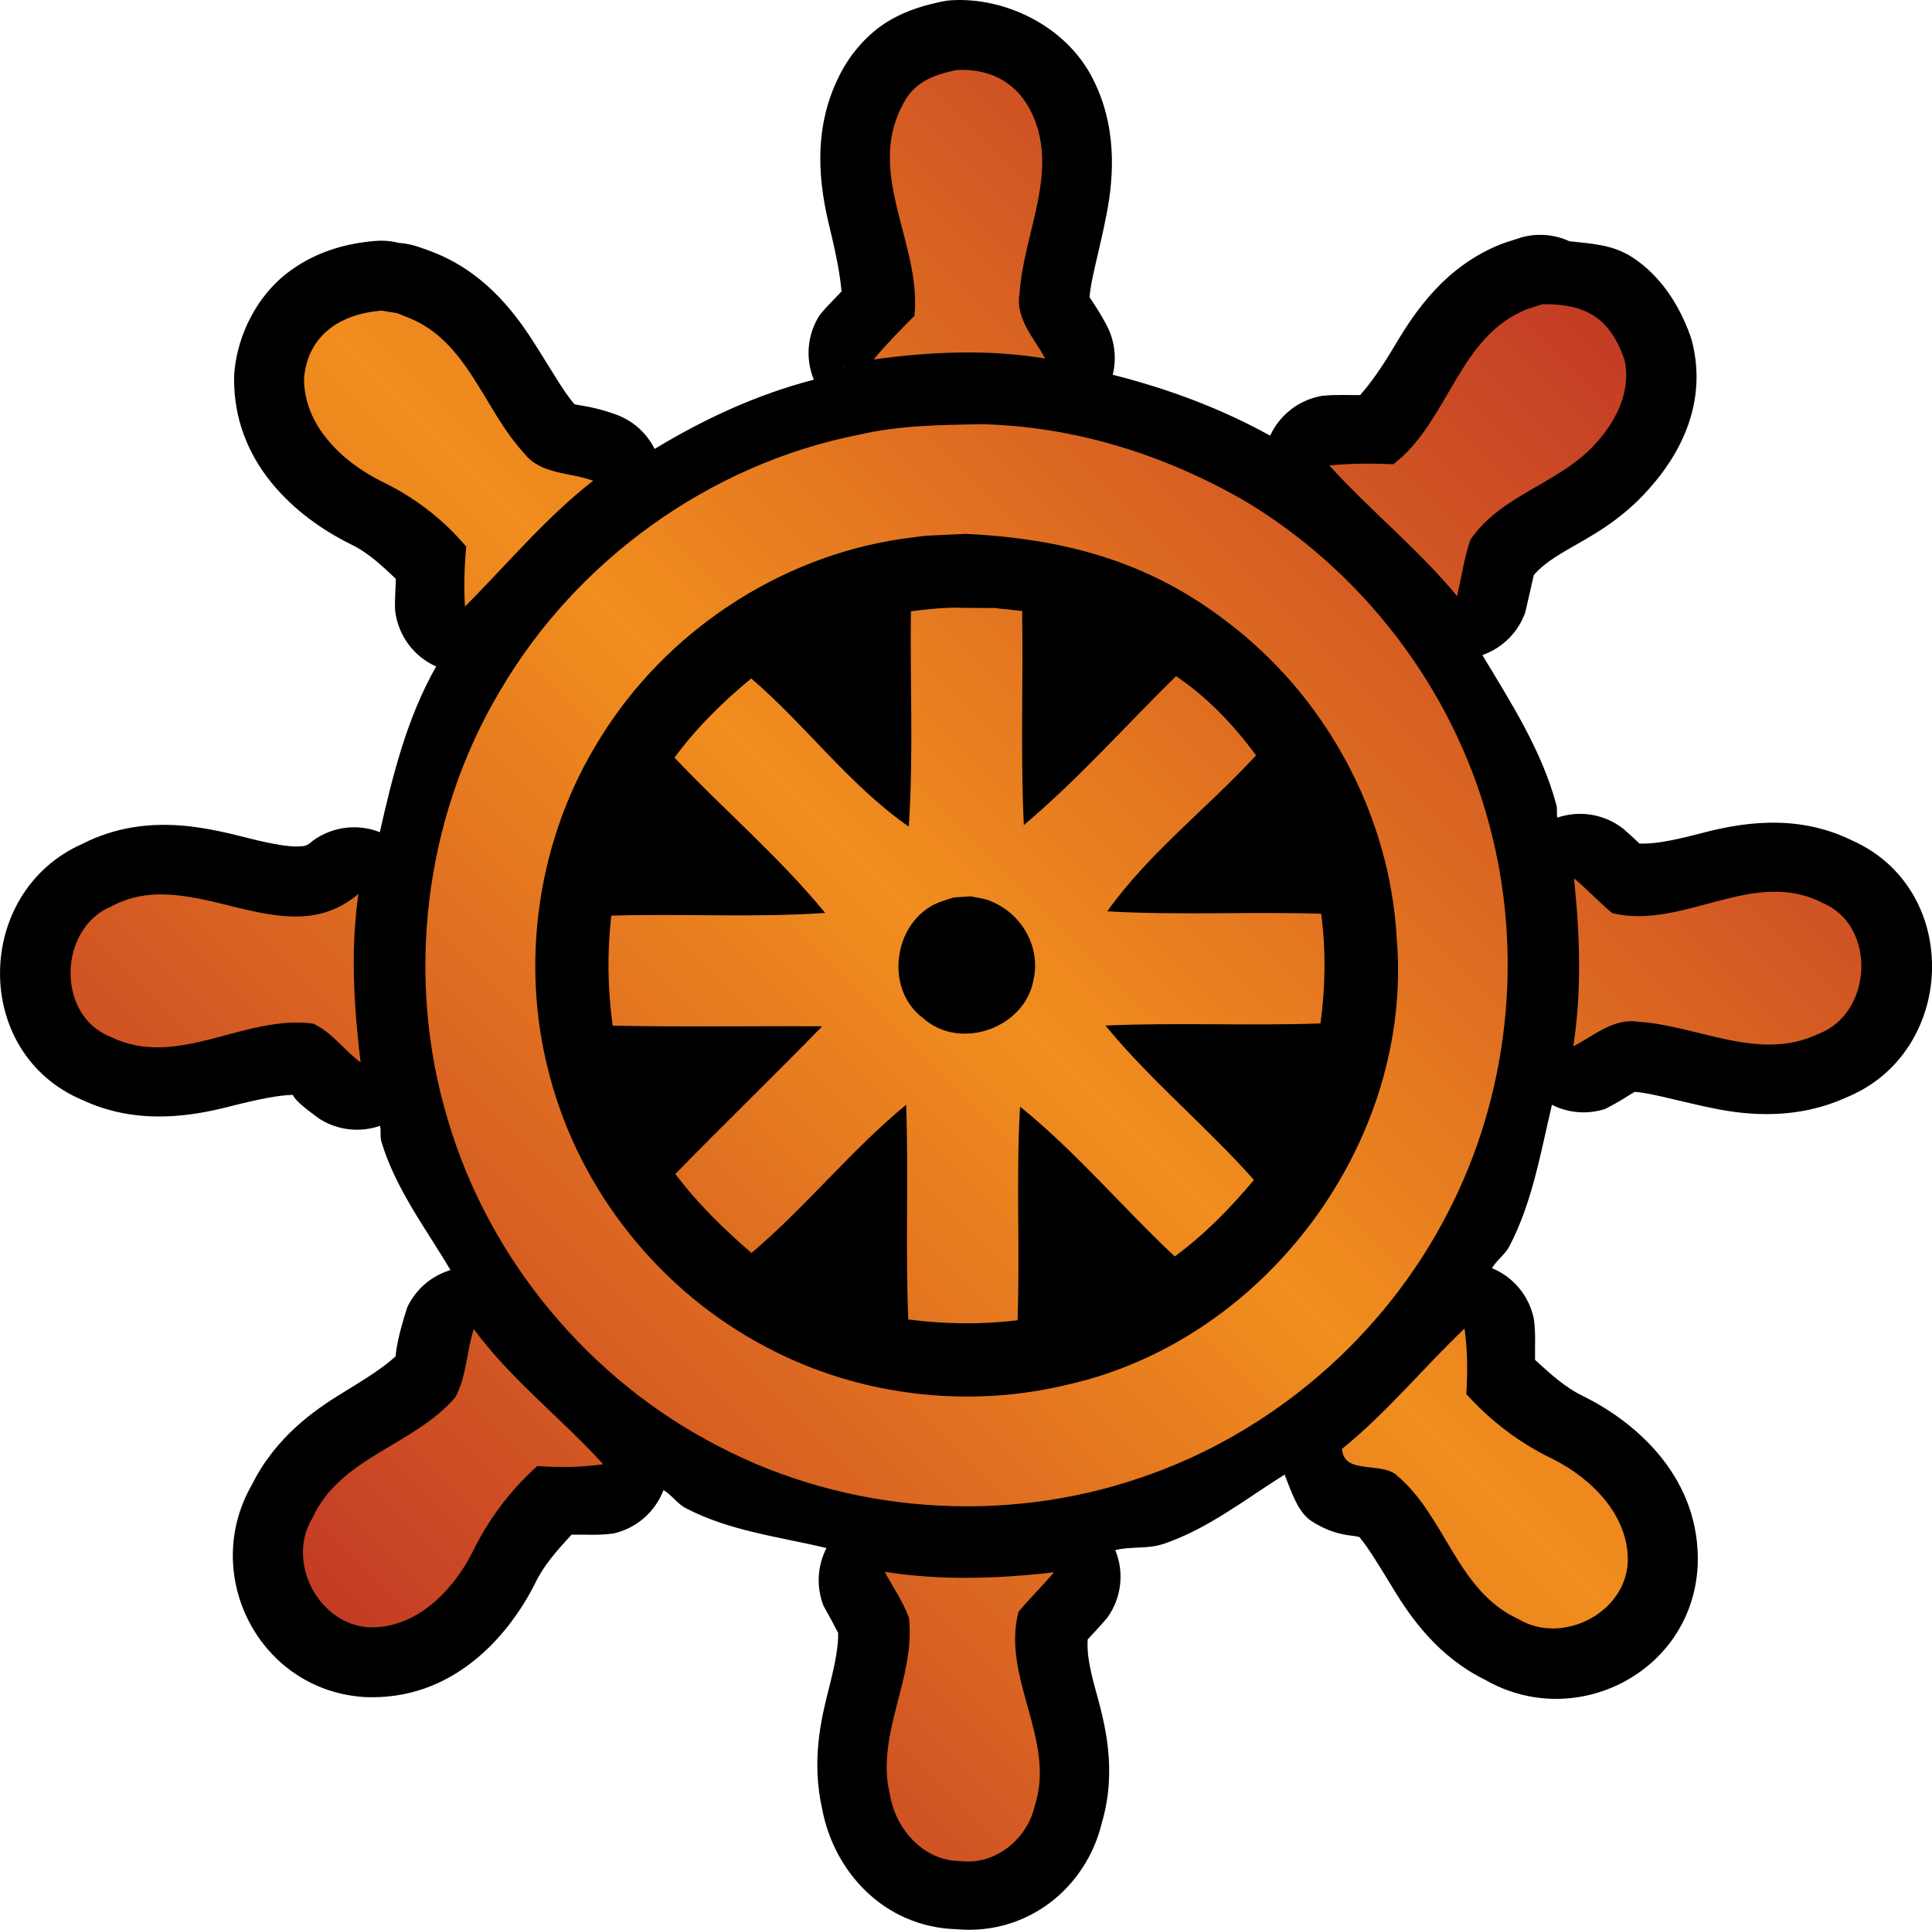 <?xml version="1.0" encoding="UTF-8" standalone="no"?>
<svg
   version="1.1"
   width="34.512"
   height="34.467"
   viewBox="0 0 34.512 34.467"
   id="svg4"
   xmlns="http://www.w3.org/2000/svg"
   xmlns:svg="http://www.w3.org/2000/svg">
  <defs>
    <!-- This is the gradient that will actually be used on
     the cards. The colors themselves will be provided by the
     template, but the x values, y values, and offsets will be
     used from the SVG. -->
    <linearGradient id="rarity" x1="0" y1="1" x2="1" y2="0">
      <stop offset="0" style="stop-color:rgb(192,55,38);stop-opacity:1" id="stop2" />
      <stop offset="0.125" style="stop-color:rgb(192,55,38);stop-opacity:1" id="stop4" />
      <stop offset="0.5" style="stop-color:rgb(241,142,30);stop-opacity:1" id="stop6" />
      <stop offset="0.875" style="stop-color:rgb(192,55,38);stop-opacity:1" id="stop8" />
      <stop offset="1" style="stop-color:rgb(192,55,38);stop-opacity:1" id="stop10" />
    </linearGradient>
    <!-- These gradients are here so that you can visualize
     what the set symbol would like like in that rarity. The
     only gradient that matters in the end is the "rarity"
     gradient. -->
    <linearGradient id="mythic" x1="0" y1="1" x2="1" y2="0">
      <stop offset="0" style="stop-color:rgb(192,55,38);stop-opacity:1"/>
      <stop offset="0.125" style="stop-color:rgb(192,55,38);stop-opacity:1"/>
      <stop offset="0.5" style="stop-color:rgb(241,142,30);stop-opacity:1"/>
      <stop offset="0.875" style="stop-color:rgb(192,55,38);stop-opacity:1"/>
      <stop offset="1" style="stop-color:rgb(192,55,38);stop-opacity:1"/>
    </linearGradient>
    <linearGradient id="rare" x1="0" y1="1" x2="1" y2="0">
      <stop offset="0" style="stop-color:rgb(146,116,67);stop-opacity:1"/>
      <stop offset="0.125" style="stop-color:rgb(146,116,67);stop-opacity:1"/>
      <stop offset="0.5" style="stop-color:rgb(211,178,108);stop-opacity:1"/>
      <stop offset="0.875" style="stop-color:rgb(146,116,67);stop-opacity:1"/>
      <stop offset="1" style="stop-color:rgb(146,116,67);stop-opacity:1"/>
    </linearGradient>
    <linearGradient id="special" x1="0" y1="1" x2="1" y2="0">
      <stop offset="0" style="stop-color:rgb(76, 56, 106);stop-opacity:1"/>
      <stop offset="0.125" style="stop-color:rgb(76, 56, 106);stop-opacity:1"/>
      <stop offset="0.5" style="stop-color:rgb(201, 173, 221);stop-opacity:1"/>
      <stop offset="0.875" style="stop-color:rgb(76, 56, 106);stop-opacity:1"/>
      <stop offset="1" style="stop-color:rgb(76, 56, 106);stop-opacity:1"/>
    </linearGradient>
    <linearGradient id="uncommon" x1="0" y1="1" x2="1" y2="0">
      <stop offset="0" style="stop-color:rgb(98,110,119);stop-opacity:1"/>
      <stop offset="0.125" style="stop-color:rgb(98,110,119);stop-opacity:1"/>
      <stop offset="0.5" style="stop-color:rgb(196,222,238);stop-opacity:1"/>
      <stop offset="0.875" style="stop-color:rgb(98,110,119);stop-opacity:1"/>
      <stop offset="1" style="stop-color:rgb(98,110,119);stop-opacity:1"/>
    </linearGradient>
    <linearGradient id="common" x1="0" y1="1" x2="1" y2="0">
      <stop offset="0" style="stop-color:rgb(0,0,0);stop-opacity:1"/>
    </linearGradient>
    <linearGradient
            id="rarity-outline" x1="0" y1="1" x2="0" y2="1">
      <stop offset="0" style="stop-color:rgb(0,0,0);stop-opacity:1"/>
    </linearGradient>
  </defs>
  <path fill="url(#rarity-outline)" d="m 17.006,0.004 c -0.07,0.004 -0.139,0.014 -0.207,0.029 -0.258,0.059 -0.577,0.134 -0.932,0.346 -0.35,0.209 -0.68,0.575 -0.875,0.975 -0.502,0.996 -0.343,2.008 -0.174,2.701 0.134,0.55 0.188,0.864 0.215,1.15 C 14.903,5.344 14.777,5.464 14.645,5.623 14.421,5.968 14.381,6.401 14.538,6.781 13.524,7.044 12.582,7.48 11.694,8.018 11.555,7.741 11.32,7.526 11.032,7.414 10.637,7.267 10.379,7.247 10.264,7.221 10.071,7.006 9.842,6.591 9.501,6.062 9.151,5.522 8.607,4.832 7.706,4.492 7.699,4.489 7.693,4.487 7.686,4.484 7.479,4.41 7.317,4.34 7.044,4.334 c -0.137,-0.003 0.027,6.988e-4 0.082,0.008 0.055,0.007 0.046,0.009 -0.012,-0.006 C 6.982,4.303 6.845,4.292 6.71,4.303 6.167,4.346 5.596,4.506 5.1,4.9 4.605,5.295 4.252,5.949 4.188,6.631 c -0.003,0.032 -0.005,0.065 -0.006,0.098 -0.024,1.533 1.101,2.503 2.072,2.986 0.005,0.003 0.01,0.005 0.016,0.008 0.316,0.152 0.557,0.386 0.801,0.615 -0.003,0.191 -0.024,0.376 -0.012,0.572 0.052,0.437 0.33,0.815 0.732,0.994 -0.522,0.918 -0.775,1.939 -1.006,2.959 -0.397,-0.157 -0.847,-0.1 -1.193,0.15 -0.119,0.102 -0.135,0.1 -0.283,0.105 -0.149,0.005 -0.42,-0.038 -0.777,-0.125 -0.702,-0.17 -1.867,-0.53 -3.068,0.082 -1.929,0.86 -1.975,3.733 0.004,4.57 0.978,0.458 1.955,0.29 2.611,0.123 0.573,-0.146 0.9,-0.207 1.152,-0.213 0.03,0.057 0.06,0.128 0.479,0.43 0.322,0.203 0.719,0.248 1.078,0.123 0.024,0.089 -0.003,0.183 0.023,0.271 3.824e-4,0.001 -3.827e-4,0.003 0,0.004 0.252,0.846 0.79,1.548 1.236,2.301 -0.341,0.102 -0.623,0.345 -0.773,0.668 -0.185,0.574 -0.199,0.794 -0.207,0.871 -0.181,0.173 -0.471,0.364 -0.947,0.654 -0.516,0.314 -1.202,0.799 -1.619,1.639 -0.926,1.604 0.126,3.665 1.994,3.793 0.012,8.16e-4 0.023,0.002 0.035,0.002 1.537,0.062 2.533,-1.053 3.025,-2.023 0.003,-0.007 0.007,-0.014 0.01,-0.021 0.157,-0.325 0.402,-0.592 0.645,-0.857 0.249,-0.005 0.486,0.016 0.746,-0.021 0.41,-0.091 0.747,-0.383 0.896,-0.775 0.149,0.086 0.245,0.243 0.398,0.322 0.783,0.41 1.662,0.509 2.514,0.713 -0.165,0.32 -0.185,0.696 -0.053,1.031 0.122,0.219 0.192,0.351 0.262,0.486 0.003,0.222 -0.044,0.513 -0.168,0.998 -0.137,0.534 -0.313,1.281 -0.119,2.141 0.203,1.102 1.088,2.111 2.4,2.152 1.276,0.112 2.318,-0.746 2.596,-1.898 0.283,-0.962 0.046,-1.807 -0.111,-2.375 -0.136,-0.489 -0.153,-0.714 -0.141,-0.904 0.115,-0.124 0.21,-0.222 0.35,-0.387 0.253,-0.351 0.307,-0.807 0.143,-1.207 0.28,-0.071 0.577,-0.016 0.852,-0.109 h 0.004 c 0.799,-0.27 1.459,-0.796 2.168,-1.24 0.127,0.319 0.24,0.677 0.486,0.834 0.359,0.229 0.619,0.244 0.781,0.266 0.034,0.005 0.047,0.011 0.072,0.018 0.16,0.194 0.351,0.508 0.605,0.926 0.315,0.517 0.799,1.21 1.645,1.625 1.608,0.918 3.683,-0.136 3.789,-2.023 7.37e-4,-0.009 0.001,-0.017 0.002,-0.025 0.055,-1.527 -1.049,-2.524 -2.029,-3.014 -0.006,-0.003 -0.013,-0.007 -0.02,-0.01 -0.324,-0.155 -0.59,-0.402 -0.857,-0.646 -0.005,-0.244 0.015,-0.477 -0.021,-0.732 -0.083,-0.408 -0.363,-0.747 -0.748,-0.906 0.084,-0.145 0.233,-0.241 0.311,-0.391 0.412,-0.79 0.556,-1.668 0.76,-2.527 0.295,0.15 0.637,0.176 0.951,0.074 0.289,-0.147 0.451,-0.264 0.527,-0.305 0.307,0.021 0.793,0.17 1.43,0.299 0.626,0.127 1.479,0.191 2.326,-0.189 1.997,-0.791 2.108,-3.723 0.123,-4.602 -1.021,-0.501 -2.044,-0.297 -2.707,-0.123 -0.575,0.151 -0.863,0.189 -1.086,0.18 -0.092,-0.087 -0.167,-0.156 -0.283,-0.258 l -0.002,-0.002 c -0.334,-0.264 -0.779,-0.341 -1.182,-0.203 -0.019,-0.074 0.003,-0.153 -0.018,-0.227 -0.262,-0.974 -0.807,-1.82 -1.322,-2.676 0.357,-0.125 0.639,-0.405 0.766,-0.762 0.074,-0.31 0.11,-0.489 0.152,-0.666 0.105,-0.121 0.252,-0.252 0.592,-0.449 0.391,-0.227 0.956,-0.511 1.463,-1.088 0.537,-0.594 1.051,-1.512 0.777,-2.619 -0.01,-0.042 -0.023,-0.083 -0.037,-0.123 C 30.004,5.466 29.677,4.934 29.163,4.598 28.803,4.362 28.416,4.353 28.036,4.309 27.767,4.185 27.463,4.161 27.178,4.24 l -0.266,0.086 c -0.025,0.008 -0.05,0.016 -0.074,0.025 -1.019,0.395 -1.564,1.218 -1.914,1.807 -0.276,0.463 -0.451,0.695 -0.627,0.898 -0.227,0.003 -0.439,-0.012 -0.682,0.014 -0.407,0.07 -0.754,0.336 -0.926,0.711 -0.882,-0.489 -1.829,-0.839 -2.812,-1.088 0.073,-0.295 0.035,-0.607 -0.105,-0.877 C 19.62,5.53 19.508,5.382 19.463,5.307 19.484,4.992 19.64,4.484 19.768,3.82 19.898,3.152 19.964,2.228 19.491,1.348 c -0.002,-0.003 -0.004,-0.007 -0.006,-0.01 C 18.994,0.439 17.93,-0.049 17.006,0.004 Z M 15.092,6.539 c -0.006,0.001 -0.011,0.007 -0.018,0.008 -0.009,0.002 -0.016,-2.14e-4 -0.025,0.002 z m 9.27,20.934 c 0.061,0.024 0.054,0.028 0,0 z" />
  <path fill="url(#rarity)" d="m 15.804,28.073 c 1.004,0.159 2.018,0.125 3.024,0.009 -0.204,0.24 -0.429,0.461 -0.634,0.704 -0.308,1.176 0.673,2.288 0.291,3.464 -0.132,0.594 -0.703,1.067 -1.326,0.989 -0.656,0.004 -1.159,-0.567 -1.261,-1.182 -0.265,-1.082 0.465,-2.086 0.338,-3.164 -0.108,-0.293 -0.286,-0.55 -0.433,-0.821 z m 10.357,-4.344 c -0.739,0.703 -1.388,1.503 -2.188,2.148 0.03,0.477 0.722,0.214 0.995,0.488 0.859,0.732 1.065,2.056 2.154,2.551 0.775,0.469 1.904,-0.096 1.955,-1.006 0.03,-0.836 -0.641,-1.502 -1.339,-1.851 -0.588,-0.282 -1.108,-0.677 -1.545,-1.161 0.026,-0.39 0.023,-0.781 -0.032,-1.169 z m -17.698,0.008 c -0.129,0.401 -0.127,0.847 -0.329,1.218 -0.732,0.859 -2.054,1.067 -2.551,2.154 -0.475,0.775 0.095,1.893 0.998,1.955 0.84,0.034 1.505,-0.643 1.859,-1.341 0.282,-0.584 0.675,-1.106 1.159,-1.539 0.391,0.028 0.785,0.025 1.176,-0.032 -0.749,-0.825 -1.645,-1.509 -2.313,-2.415 z m 8.875,-7.728 c 0.104,0.023 0.212,0.032 0.313,0.068 0.579,0.208 0.945,0.813 0.812,1.418 -0.149,0.866 -1.312,1.28 -1.97,0.692 -0.738,-0.546 -0.514,-1.831 0.361,-2.099 0.264,-0.086 0.105,-0.048 0.485,-0.079 z m -0.34,-5.155 c -0.244,0.006 -0.484,0.032 -0.726,0.065 -0.017,1.282 0.047,2.566 -0.038,3.845 -1.061,-0.739 -1.836,-1.808 -2.814,-2.646 -0.509,0.418 -0.978,0.881 -1.371,1.413 0.883,0.936 1.874,1.776 2.691,2.774 -1.271,0.089 -2.545,0.009 -3.82,0.049 -0.076,0.654 -0.066,1.312 0.025,1.965 1.246,0.026 2.494,0.004 3.742,0.011 -0.864,0.889 -1.759,1.749 -2.623,2.638 0.395,0.526 0.864,0.981 1.36,1.411 0.974,-0.826 1.776,-1.834 2.763,-2.648 0.045,1.278 -0.015,2.557 0.038,3.835 0.647,0.085 1.301,0.093 1.952,0.015 0.045,-1.273 -0.03,-2.545 0.045,-3.816 0.998,0.806 1.827,1.798 2.763,2.676 0.531,-0.391 0.993,-0.862 1.415,-1.367 -0.849,-0.955 -1.842,-1.77 -2.653,-2.757 1.278,-0.057 2.561,0.008 3.841,-0.038 0.089,-0.651 0.098,-1.309 0.013,-1.959 -1.275,-0.04 -2.549,0.03 -3.822,-0.043 0.747,-1.048 1.789,-1.842 2.659,-2.786 -0.401,-0.543 -0.868,-1.036 -1.43,-1.415 -0.904,0.889 -1.749,1.842 -2.719,2.661 -0.061,-1.275 -0.009,-2.549 -0.03,-3.824 l -0.496,-0.054 c -0.255,0 -0.509,-10e-4 -0.764,-0.006 z m 0.24,-1.32 c 1.733,0.083 3.255,0.477 4.655,1.552 1.779,1.329 2.937,3.457 3.058,5.679 0.299,3.614 -2.33,7.158 -5.859,7.96 -1.806,0.444 -3.773,0.206 -5.414,-0.671 -1.883,-0.987 -3.323,-2.786 -3.86,-4.845 -0.545,-2.022 -0.21,-4.261 0.908,-6.032 1.163,-1.885 3.171,-3.222 5.363,-3.55 0.635,-0.084 0.253,-0.044 1.149,-0.092 z m 0.305,-1.957 c -0.74,0.012 -1.483,0.019 -2.208,0.189 -2.653,0.524 -5.034,2.237 -6.399,4.567 -1.365,2.284 -1.704,5.144 -0.93,7.687 0.736,2.481 2.521,4.622 4.82,5.806 2.301,1.205 5.093,1.407 7.547,0.567 2.343,-0.789 4.346,-2.517 5.478,-4.711 1.112,-2.126 1.377,-4.669 0.745,-6.982 -0.645,-2.404 -2.267,-4.52 -4.41,-5.783 -1.429,-0.809 -2.993,-1.298 -4.643,-1.341 z m -11.14,8.388 c -1.331,1.133 -2.975,-0.556 -4.412,0.223 -0.944,0.388 -0.995,1.936 -0.026,2.326 1.205,0.596 2.398,-0.401 3.631,-0.231 0.333,0.151 0.55,0.477 0.845,0.69 -0.119,-1 -0.183,-2.008 -0.038,-3.009 z m 21.714,-0.278 c 0.104,0.998 0.142,2.005 -0.013,3.001 0.367,-0.187 0.717,-0.509 1.159,-0.439 1.07,0.066 2.162,0.724 3.221,0.216 0.968,-0.363 1.046,-1.931 0.076,-2.337 -1.244,-0.645 -2.494,0.49 -3.763,0.18 -0.233,-0.2 -0.446,-0.422 -0.679,-0.62 z M 6.811,5.548 c -0.718,0.058 -1.307,0.425 -1.379,1.199 -0.013,0.842 0.675,1.498 1.38,1.849 0.582,0.28 1.101,0.671 1.517,1.169 -0.034,0.355 -0.045,0.711 -0.023,1.068 0.756,-0.756 1.441,-1.587 2.29,-2.247 -0.412,-0.153 -0.936,-0.108 -1.229,-0.486 -0.732,-0.785 -1.01,-2.027 -2.103,-2.439 -0.244,-0.098 -0.095,-0.05 -0.453,-0.114 z m 20.747,-0.116 -0.267,0.085 c -1.244,0.482 -1.403,2.006 -2.4,2.774 -0.382,-0.015 -0.764,-0.017 -1.144,0.023 0.728,0.804 1.587,1.49 2.281,2.332 0.079,-0.333 0.125,-0.675 0.235,-1 0.548,-0.819 1.624,-1.014 2.258,-1.744 0.359,-0.395 0.628,-0.947 0.494,-1.49 -0.264,-0.738 -0.682,-0.984 -1.455,-0.979 z m -10.48,-4.181 c -0.438,0.1 -0.762,0.218 -0.97,0.653 -0.63,1.227 0.357,2.472 0.227,3.737 -0.252,0.252 -0.501,0.505 -0.728,0.779 1.016,-0.14 2.044,-0.185 3.062,-0.017 -0.195,-0.367 -0.535,-0.711 -0.456,-1.159 0.066,-1.095 0.751,-2.235 0.176,-3.306 -0.274,-0.501 -0.747,-0.719 -1.311,-0.687 z"/>
</svg>
